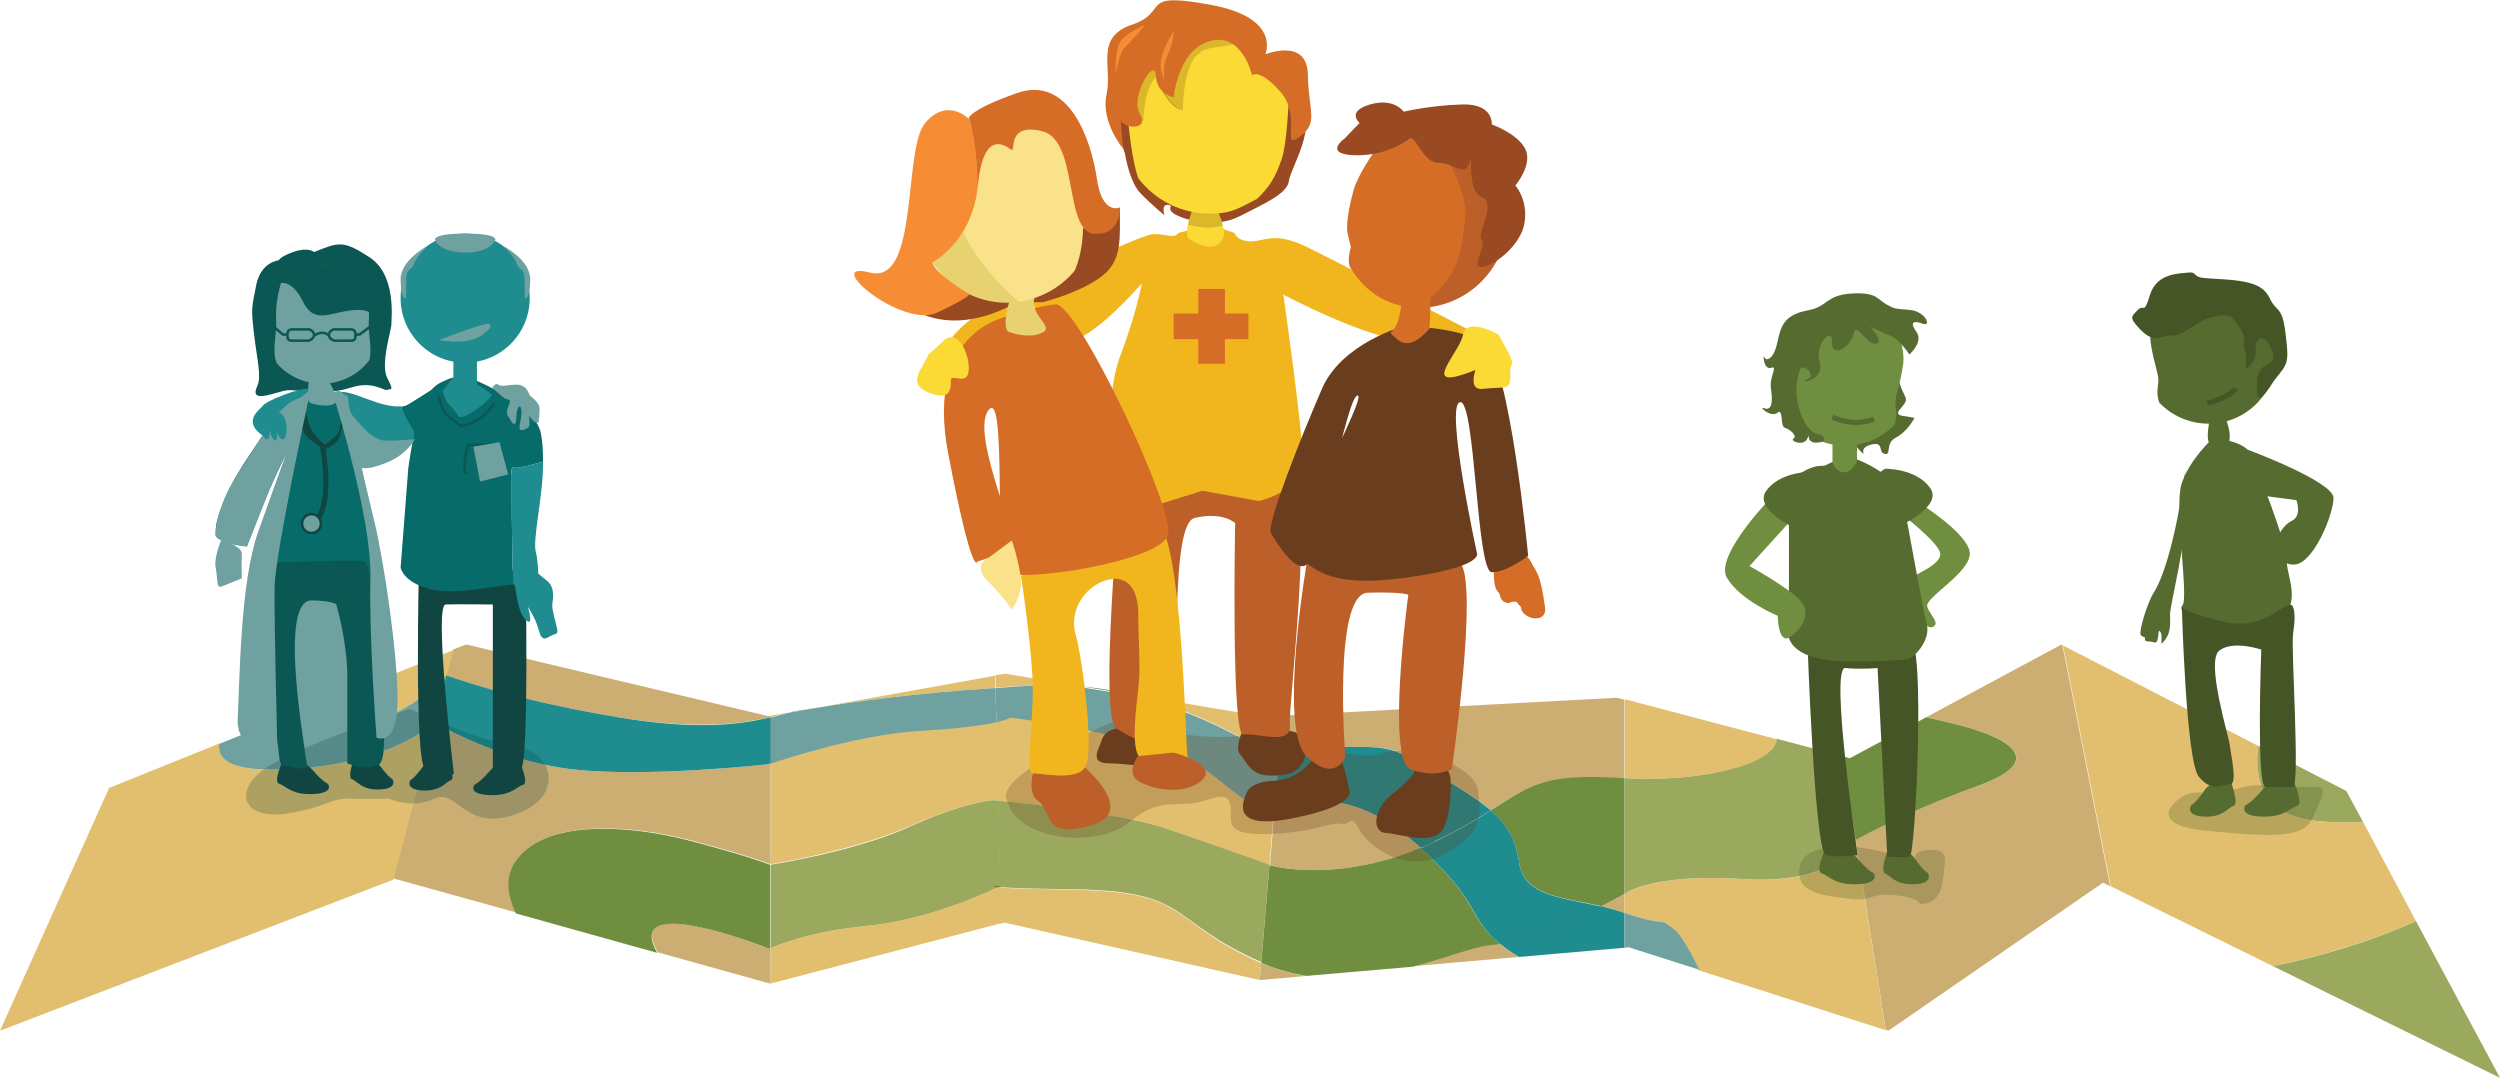 <?xml version="1.0" encoding="utf-8"?>
<!-- Generator: Adobe Illustrator 19.1.0, SVG Export Plug-In . SVG Version: 6.00 Build 0)  -->
<svg version="1.1" id="Layer_1" xmlns="http://www.w3.org/2000/svg" xmlns:xlink="http://www.w3.org/1999/xlink" x="0px" y="0px"
	 viewBox="172 21.6 488 210.4" style="enable-background:new 172 21.6 488 210.4;" xml:space="preserve">
<style type="text/css">
	.st0{fill:#076B69;}
	.st1{fill:#E1BF6F;}
	.st2{fill:#CCAE73;}
	.st3{fill:#9BA95F;}
	.st4{fill:#566B30;}
	.st5{fill:#6F8E3F;}
	.st6{fill:#6EA1A0;}
	.st7{fill:#1F8C8F;}
	.st8{opacity:0.26;fill:#455526;enable-background:new    ;}
	.st9{fill:#455526;}
	.st10{fill:none;stroke:#566B30;stroke-miterlimit:10;}
	.st11{fill:none;stroke:#455526;stroke-miterlimit:10;}
	.st12{opacity:0.25;fill:#6A3D1E;enable-background:new    ;}
	.st13{fill:#6A3D1E;}
	.st14{fill:#D66D27;}
	.st15{fill:#BD5F28;}
	.st16{fill:#F1B61E;}
	.st17{fill:#994A23;}
	.st18{fill:#FBDA35;}
	.st19{fill:none;stroke:#020202;stroke-width:0.5;stroke-miterlimit:10;}
	.st20{fill:#E7D170;}
	.st21{fill:#DBB82A;}
	.st22{fill:#F68D35;}
	.st23{fill:#F9E289;}
	.st24{opacity:0.25;fill:#114541;enable-background:new    ;}
	.st25{fill:#114541;}
	.st26{fill:#0B5753;}
	.st27{fill:none;stroke:#114541;stroke-miterlimit:10;}
	.st28{fill:none;stroke:#0B5753;stroke-width:0.5;stroke-miterlimit:10;}
</style>
<path class="st0" d="M267.9,98.5c-1.4,1.5-3.8,2.3-8.8,2.8c-5,0.4-3.8-1.6-7.9-0.5c-0.3,0.1-0.6,0.1-0.9,0.2
	c0.4,1.3,1.3,4.2,2.6,6.3c8.1-0.3,17.6-0.9,19-2.6C274.6,101.6,269.3,96.9,267.9,98.5z"/>
<g>
	<path class="st1" d="M366.7,194.8c-2.8,1.3-14.2,6.4-25.2,7.5c-11.7,1.1-18.2,4-19.1,4.4v6.9l45.1-11.8l-0.2-7
		C367,194.8,366.8,194.8,366.7,194.8z"/>
	<path class="st1" d="M365.8,177.8c0,0,0.4,0,1.1,0.1l-0.4-15.4c-2.4,0.5-6.6,1.2-13.9,1.6c-12.3,0.7-27.1,5.5-30.2,6.5v19.7
		c0,0,16.3-2.6,27.1-7.4C360.3,178.1,365.8,177.8,365.8,177.8z"/>
	<path class="st1" d="M366.2,153.5l-35,6.3c6.6-1.1,19.1-2.9,35.1-3.9L366.2,153.5z"/>
	<path class="st1" d="M326.2,160.6l-3.9,0.7v0.3C323.9,161.2,325.1,160.9,326.2,160.6z"/>
	<path class="st1" d="M422.3,161.2l-4.1,0.2l-25.7-4.3c16.8,4,29,12.9,29,12.9L422.3,161.2z"/>
	<path class="st1" d="M375,155.4c2.8-0.1,5.6,0,8.3,0.2l-15.1-2.5l-1.9,0.3l0.1,2.4C369.1,155.6,372,155.5,375,155.4z"/>
	<path class="st1" d="M419.8,181c0,0-2.2-0.8-11.5-8.4c-9.3-7.5-39.1-11-39.1-11s-0.6,0.4-2.8,0.9l0.4,15.4
		c4.8,0.5,24.4,2.5,33.4,5.6c10.3,3.6,19,6.9,19,6.9s0.2,0.1,0.6,0.2l0.8-10.1C420.1,180.8,419.8,181,419.8,181z"/>
	<path class="st1" d="M382,195.3c-8.7-0.2-12.9-0.3-14.8-0.4l0.2,7l0.7-0.2l49.8,11.2l0.3-3.3C399.8,201.4,404.6,195.7,382,195.3z"
		/>
	<path class="st2" d="M272.6,189.8c5.5-8.4,22.3-7.3,34.1-4.2c11.8,3.1,15.7,4.7,15.7,4.7v-19.7c-0.4,0.1-0.6,0.2-0.6,0.2
		s-23.3,2.6-37.8,1s-27.2-9.2-27.2-9.2s0,0-0.1,0.1l-8,30.5l0.2-0.1l23.8,6.6C271.1,196,270.8,192.6,272.6,189.8z"/>
	<path class="st2" d="M292.6,161.6c15.9,2.6,24.5,1.2,29.7,0v-0.3l-0.3,0.1l-59-14l-2.6,1l-1.3,5C259.2,153.5,271,158,292.6,161.6z"
		/>
	<path class="st2" d="M322.2,206.8c0,0-28.9-11.5-21.8,0.7l21.9,6.1h0.1v-6.9C322.3,206.7,322.2,206.8,322.2,206.8z"/>
	<path class="st1" d="M224.5,171.8c-7.6,0-10.1-2.1-9.6-5.1l-21.6,8.7L172,222.8l76.8-29.5l8-30.5
		C255.7,163.7,245.8,171.9,224.5,171.8z"/>
	<path class="st1" d="M259.2,153.5l1.3-5l-27.7,11.1c0.7,0.7,3.4,0.6,7.2,2.1C248.5,164.8,259.2,153.5,259.2,153.5z"/>
	<path class="st2" d="M574.4,147.4L548,161.6c1.1,0.3,2.5,0.6,4.6,1.1c10.2,2.3,20.5,7,5.2,12.4c-15.3,5.4-23.6,10.5-23.6,10.5
		l5.9,37l0.5,0.2l41.9-28.9l1.4,0.7l-9.3-47L574.4,147.4z"/>
	<path class="st1" d="M633.3,182.1c-5.8,0.1-12.1,0.1-15.9-2.3c-4.7-3-5.1-8.3-4.4-12.5l-38.3-19.7l9.3,47l31.7,15.6
		c9.1-2,19.2-4.8,27.9-8.8L633.3,182.1z"/>
	<path class="st3" d="M617.4,179.8c3.8,2.4,10.1,2.4,15.9,2.3L630,176l-17.1-8.8C612.3,171.4,612.6,176.8,617.4,179.8z"/>
	<path class="st3" d="M643.6,201.4c-8.7,4-18.8,6.9-27.9,8.8L660,232L643.6,201.4z"/>
	<path class="st2" d="M464.1,205.9c-3.4,0-9.2,2.4-16.3,4.3l20.6-1.8c-1.4-0.9-2.6-1.8-3.6-2.5C464.7,205.9,464.4,205.9,464.1,205.9
		z"/>
	<path class="st2" d="M489.1,199.8v-3.7c0,0-1.8,1-4.5,2.4C486.1,198.9,487.6,199.3,489.1,199.8z"/>
	<path class="st2" d="M447.6,185.6c-13.5-11.6-24-7-26.9-5.2l-0.8,10.1c2.7,0.7,14.5,2.9,29.4-3.4
		C448.7,186.6,448.2,186.1,447.6,185.6z"/>
	<path class="st2" d="M435.2,167.4c9.8-0.1,9.4,0.5,18.2,5.9c4,2.4,7.2,4.3,9.6,6.5c8.1-5.1,10.3-7.2,26.1-6.2v-15.4l-1.5-0.4
		l-65.4,3.5l-0.7,8.9C421.5,170.1,425.4,167.5,435.2,167.4z"/>
	<path class="st2" d="M418.2,209.5l-0.3,3.3l0.2,0.1l8.9-0.8c-2.8-0.4-5.7-1.2-8.6-2.5C418.4,209.6,418.3,209.5,418.2,209.5z"/>
	<path class="st1" d="M518.8,165.9l-29.6-7.8v15.4C502.6,174.4,518.6,171.1,518.8,165.9z"/>
	<path class="st1" d="M512.5,193.2c-18.3-1.2-23.4,2.9-23.4,2.9v3.7c9.5,3.3,6,0.4,9.7,3.4c1.2,1,3,4,4.8,7.8l36.5,11.7l-5.9-37
		C534.3,185.6,530.8,194.5,512.5,193.2z"/>
	<path class="st3" d="M367.3,194.5l-0.4-16.6c-0.7-0.1-1.1-0.1-1.1-0.1s-5.5,0.3-16.3,5.2s-27.1,7.4-27.1,7.4v16.3
		c0.9-0.4,7.4-3.3,19.1-4.4c11-1.1,22.4-6.1,25.2-7.5C365,194.6,366.9,194.5,367.3,194.5z"/>
	<path class="st4" d="M367.3,194.5c-0.4,0-2.3,0.1-0.6,0.3C367,194.7,367.2,194.6,367.3,194.5L367.3,194.5z"/>
	<path class="st4" d="M366.7,194.8c0.2,0,0.4,0,0.6,0v-0.3C367.2,194.6,367,194.7,366.7,194.8z"/>
	<path class="st3" d="M400.2,183.5c-9-3.1-28.6-5.2-33.4-5.6l0.4,16.6h0.1c0,0,0,0-0.1,0v0.3c1.8,0.1,6,0.3,14.8,0.4
		c22.6,0.4,17.8,6.1,36.2,14.2l1.6-19c-0.4-0.1-0.6-0.2-0.6-0.2S410.6,187.1,400.2,183.5z"/>
	<path class="st4" d="M367.3,194.5L367.3,194.5L367.3,194.5L367.3,194.5z"/>
	<path class="st5" d="M322.2,206.8c0,0,0.1,0,0.1-0.1v-16.3c0,0-3.9-1.6-15.7-4.7c-11.8-3.1-28.6-4.3-34.1,4.2
		c-1.8,2.8-1.6,6.2,0.2,10l27.6,7.7C293.3,195.3,322.2,206.8,322.2,206.8z"/>
	<path class="st5" d="M557.8,175.1c15.3-5.4,4.9-10.1-5.2-12.4c-2-0.5-3.5-0.8-4.6-1.1l-14.9,8l-1.5-0.4l2.6,16.4
		C534.3,185.6,542.6,180.6,557.8,175.1z"/>
	<path class="st5" d="M463,179.8c3,2.7,4.9,5.6,5.5,10c0.9,6.7,8.2,6.9,16.1,8.7c2.7-1.4,4.5-2.4,4.5-2.4v-22.6
		C473.3,172.5,471.1,174.7,463,179.8z"/>
	<path class="st5" d="M464.9,205.9c-6.8-5.5-3.5-7.9-15.7-18.8c-14.9,6.3-26.7,4.1-29.4,3.4l-1.6,19c0.1,0,0.2,0.1,0.2,0.1
		c2.9,1.3,5.7,2,8.6,2.5l20.8-1.8c7.1-1.9,12.9-4.3,16.3-4.3C464.4,205.9,464.7,205.9,464.9,205.9z"/>
	<path class="st3" d="M489.1,173.5v22.6c0,0,5-4.1,23.4-2.9c18.4,1.2,21.8-7.6,21.8-7.6l-2.6-16.4l-12.9-3.4
		C518.6,171.1,502.6,174.4,489.1,173.5z"/>
	<path class="st5" d="M326.9,160.5c-0.2,0-0.5,0.1-0.7,0.2l5-0.9C329.3,160.1,327.8,160.3,326.9,160.5z"/>
	<path class="st5" d="M383.2,155.6l9.3,1.5C389.5,156.4,386.4,155.9,383.2,155.6z"/>
	<path class="st6" d="M322.4,170.7c3.2-1.1,18-5.9,30.2-6.5c7.3-0.4,11.5-1.1,13.9-1.6l-0.2-6.7c-16,1-28.4,2.8-35.1,3.9l-5,0.9
		c-1.1,0.2-2.3,0.6-3.9,1v9H322.4z"/>
	<path class="st6" d="M375,155.4c-3,0.1-5.9,0.3-8.7,0.5l0.2,6.7c2.1-0.5,2.8-0.9,2.8-0.9s29.7,3.5,39.1,11
		c9.3,7.5,11.5,8.4,11.5,8.4s0.3-0.2,0.8-0.6l0.9-10.3c0,0-12.2-9-29-12.9l-9.3-1.5C380.5,155.3,377.8,155.2,375,155.4z"/>
	<path class="st7" d="M292.6,161.6c-21.6-3.6-33.5-8.2-33.5-8.2l-2.4,9.3c0.1-0.1,0.1-0.1,0.1-0.1s12.7,7.6,27.2,9.2
		c14.5,1.6,37.8-1,37.8-1s0.2-0.1,0.6-0.2v-9C317.1,162.9,308.5,164.3,292.6,161.6z"/>
	<path class="st6" d="M224.5,171.8c21.3,0.1,31.2-8.1,32.2-9l2.4-9.3c0,0-10.7,11.4-19.2,8.2c-3.8-1.4-6.6-1.4-7.2-2.1l-17.9,7.2
		C214.4,169.7,216.9,171.8,224.5,171.8z"/>
	<path class="st7" d="M484.6,198.5c-5.4,2.8-14.4,7-19.7,7.4c1,0.8,2.1,1.6,3.6,2.5l20.6-1.8v-6.8
		C487.6,199.3,486.1,198.9,484.6,198.5z"/>
	<path class="st7" d="M463,179.8c-2.4-2.1-5.7-4.1-9.6-6.5c-8.9-5.3-8.5-6-18.2-5.9c-9.8,0.1-13.6,2.7-13.6,2.7l-0.9,10.3
		c2.9-1.8,13.4-6.4,26.9,5.2c0.6,0.5,1.2,1,1.7,1.5c1.1-0.4,2.2-0.9,3.2-1.5C457.1,183.4,460.4,181.4,463,179.8z"/>
	<path class="st6" d="M489.1,199.8v6.8l0.8-0.1l13.8,4.4c-1.8-3.7-3.6-6.8-4.8-7.8C495.1,200.2,498.7,203,489.1,199.8z"/>
	<path class="st7" d="M468.5,189.8c-0.6-4.4-2.5-7.4-5.5-10c-2.6,1.7-5.9,3.6-10.5,5.9c-1.1,0.5-2.2,1-3.2,1.5
		c12.2,10.9,8.9,13.3,15.7,18.8c5.3-0.4,14.2-4.6,19.7-7.4C476.7,196.7,469.4,196.6,468.5,189.8z"/>
</g>
<g>
	<path class="st8" d="M537.3,187.4c-2.8-0.6-13.2-1.7-14,3.5c-0.8,5.1,4.4,5.4,9.3,6.1s3.9-1,8.9-0.7c5,0.4,5.2,1.7,5.2,1.7
		s3.8,0.7,4.5-4.3c0.7-5,1-6.3-2.5-6.2s-2.8,1.8-2.8,1.8S542.1,188.5,537.3,187.4z"/>
	<path class="st4" d="M528.2,187.5c0,0-1.9,4.3-0.6,4.6c1.3,0.3,2.4,2.3,7,2.1c4.6-0.2,3.1-2.2,3.1-2.2s-1-0.3-3.2-2.9
		S528.2,187.5,528.2,187.5z"/>
	<path class="st4" d="M540.5,187.5c0,0-1.6,4.3-0.5,4.6c1,0.4,2,2.3,5.8,2.1s2.5-2.2,2.5-2.2s-0.8-0.3-2.6-2.9
		C543.9,186.6,540.5,187.5,540.5,187.5z"/>
	<g>
		<path class="st5" d="M546.4,119.6c0,0,9.8,6.1,10.1,9.9c0.3,3.8-8.9,8.8-8.3,10.5c0.5,1.7,2.7,3.3,1,4c-1.8,0.7-8.3-7.2-5.7-8.8
			s7.7-3.5,7.2-5.7c-0.5-2.2-7.8-7.8-7.8-7.8L546.4,119.6z"/>
		<path class="st9" d="M524.8,146.5c0,0,1.4,41.4,3.6,42c2.2,0.6,6.2,0,6.2,0s-5.5-36.8-2.4-36.5c3,0.3,6.3,0,6.3,0l1.9,36.8
			c0,0,3.3,0.3,4.4,0s3.1-42.6,0-42.3C541.7,146.8,524.8,146.5,524.8,146.5z"/>
		<path class="st4" d="M533.4,110.9c-2.2,0-4.2,1.1-5,1.5c-0.8,0.4-1.9-0.5-5.4,1.9c-3.4,2.4-1.8,9.3-1.8,9.3v22.5
			c0,0,0.5,3.1,6.5,4.2c5.4,1,16.3,0,16.7,0c0.8,0,4.6-3.5,3.7-6.9c-0.9-3.3-3.3-17.7-4.6-23.8C542.3,113.6,533.4,110.9,533.4,110.9
			z"/>
		<path class="st4" d="M540,113.1c0,0,6.1-0.1,8.8,3.8s-7.6,8.1-7.6,8.1S534.6,115.8,540,113.1z"/>
		<path class="st5" d="M518.4,118c0,0-11.9,12-9.3,16.4s9.9,7.4,9.9,7.4s0.1,5.6,2.3,4.2c2.2-1.3,4.4-4.6,2.2-7.1
			c-2.2-2.5-10-6.8-10-6.8l7.8-8.6C521.2,123.5,521.4,118.8,518.4,118z"/>
		<path class="st4" d="M525.5,113.7c0,0-6.1-0.1-8.8,3.8c-2.6,4,7.6,8.1,7.6,8.1S530.9,116.4,525.5,113.7z"/>
		<path class="st4" d="M533.1,106.9c0,0,1.2,2,2.3,3s-0.9-0.8,1.8-1.5c2.7-0.7,1.3,1.5,2.7,1.8s0-2.1,2.2-3.2
			c2.2-1.1,3.6-3.8,3.6-3.8s0.5,0-2.2-0.4s1-2.1,0.5-3.5s-1.3-2-1.7-5.7L533.1,106.9z"/>
		<path class="st5" d="M529.7,106.4v5.5c0,0,0.6,1.9,2.3,1.9c1.7,0,2.5-2.3,2.5-2.3v-5.1H529.7z"/>
		<g>
			<path class="st5" d="M542,100.6c-0.2-1.5,0.9-3.7,1.5-7.9c0.2-1.4-0.1-3.1-0.5-4.9c-2.4-3.4-6.3-5.6-10.8-5.6
				c-7.3,0-13.2,5.9-13.2,13.2s5.9,13.2,13.2,13.2c3.8,0,7.2-1.6,9.6-4.1C542.4,102.9,542.1,101.3,542,100.6z"/>
		</g>
		<path class="st4" d="M524.8,82.2c-4.7,0.9-5.2,3.2-5.9,6.4c-0.7,3.2-2.2,3.6-2.5,2.7c-0.3-0.9-0.2,2.6,1.3,2.1s-0.4,1.6,0,4.2
			c0.4,2.6,0.1,4.2-1.3,3.7c-1.4-0.6,1.2,1.9,2.5,0.9c1.3-1.1,0.5,2.6,1.5,2.9s2.5,1.6,1.7,2.1c-0.8,0.5,2,1.6,2.7,0
			c0.7-1.6-0.6,1,2,0.8c2.6-0.2,0.6-1.6,0.6-1.6s-2.3,0.4-3.9-4.1c-1.6-4.5-0.5-8,0-8.8s3.3,1.3,1.2,2.2c-2,0.9,3.6,0.2,2.5-3.4
			c-1.1-3.6,2.6-7.1,2.4-3.9s3.7,1,4.2-1.6s2.4,1.9,4.2,1.9s-0.2-2.5-0.8-3.1s1.8,0.8,3.7,1.5s3.8,3.7,3.8,3.7s2.8-2.4,1.4-4.4
			c-1.4-1.9-0.6-2.3,1.2-1.6c1.8,0.6,0.6-2.4-2.5-2.7c-3.1-0.3-2.8-0.1-4.6-1.1c-1.8-1-1.8-2.4-6.8-2.1
			C528.4,79.2,528.8,81.5,524.8,82.2z"/>
		<path class="st10" d="M529.7,103c0,0,3.9,2.1,8.1,0.4"/>
	</g>
</g>
<g>
	<path class="st8" d="M603.9,176.6c0,0-2.9-0.7-4.9,0s-9,6,4,7.2s18.7,1.5,20.5-2.7s3.2-6.2,0-5.9s-10.1-0.9-13.4,0
		C606.8,176.1,605.9,176.1,603.9,176.6z"/>
	<path class="st4" d="M619.8,174.3c0,0,1.9,4.3,0.6,4.6c-1.3,0.3-2.4,2.3-7,2.1c-4.6-0.2-3.1-2.2-3.1-2.2s1-0.3,3.2-2.9
		C615.6,173.3,619.8,174.3,619.8,174.3z"/>
	<path class="st4" d="M607.5,174.3c0,0,1.6,4.3,0.5,4.6s-2,2.3-5.8,2.1s-2.5-2.2-2.5-2.2s0.8-0.3,2.6-2.9
		C604.1,173.3,607.5,174.3,607.5,174.3z"/>
	<g>
		<g>
			<path class="st4" d="M593.3,96.3c0.2-1.5-0.9-3.7-1.5-7.9c-0.2-1.4,0.1-3.1,0.5-4.9c2.4-3.4,6.3-5.6,10.8-5.6
				c7.3,0,13.2,5.9,13.2,13.2c0,7.3-5.9,13.2-13.2,13.2c-3.8,0-7.2-1.6-9.6-4.1C592.9,98.7,593.2,97.1,593.3,96.3z"/>
		</g>
		<path class="st9" d="M589.3,85.4c-1.6-1.8-1.3-2,0-3.3s1.1,1.2,2.4-3c1.3-4.2,5.7-4.1,7.5-4.3c1.8-0.2,0.6,1,3.6,1.1
			c3,0.1-4-0.2,2.9,0.2c6.9,0.4,8.4,1.7,9.5,4c1.1,2.3,2.3,1.3,2.9,6.3s0.7,5.9-1.1,8.1c-1.8,2.2-1.3,1.9-2.6,3.6s-2.1,1.9-1.8-2.3
			c0.3-4.2,4.2-2.2,2.9-5.8c-1.3-3.6-3.4-2.7-3.2,0c0.2,2.7-2.1,3.7-2.1,3.7s0.5-1.2,0-3.7s0.3-2.6-1.1-4.6c-1.5-2-1.8-2.7-5-2
			c-3.2,0.7-5.8,3.8-8.1,3.7C593.7,86.9,592.7,89.2,589.3,85.4z"/>
		<path class="st4" d="M603.4,103.2c0,0-1,4.4,0,5s2.6,2.3,3.6,0s-1.3-6.6-1.3-6.6L603.4,103.2z"/>
		<path class="st4" d="M604,107.1c0,0-4.7,4.2-6.2,9.1c-1.4,4.8,1.5,22.2,0.2,23.6c-1.3,1.4,4,5,14.5,3.7s5.8-8.9,5.9-12.3
			c0.1-3.4-5.7-17.8-6.9-20.7C610.5,107.6,604,107.1,604,107.1z"/>
		<path class="st9" d="M597.9,140.2c0,0,0.8,29.9,3.3,33s4.5,1.5,6.1,1.5c1.5,0,0.2-5.5,0-7.4s-4.8-16.6-2.1-18.7
			c2.7-2.1,8.2-0.2,8.2-0.2s-1,26.7,0.8,26.8c1.8,0.1,4.1,0.1,5.4,0c1.4-0.1-0.4-27.1,0-29.8c0.4-2.7,0.4-4.3,0-5.3
			c-0.8-2.2-4.8,4.3-12.3,3.1C599.7,141.7,597.9,140.2,597.9,140.2z"/>
		<path class="st4" d="M598.6,113.3c0,0-2.2,17.6-6.2,24c-0.8,1.2-2.4,5.5-2.6,7.8c-0.1,0.9,1,0.7,0.9,1.1c-0.1,0.9,0.7,0.4,1.8,0.8
			c1.1,0.3,0.6-2.7,1.1-2.2c0.7,0.7,0,2.9,0.5,2.3c1.8-1.8,1.5-3.7,1.5-5.6s3.2-14.1,3-20.4C598.4,114.8,598.6,113.3,598.6,113.3z"
			/>
		<path class="st4" d="M610.8,109.4c0,0,16.7,6.2,16.7,9.4s-3.9,12.8-7.6,13c-3.7,0.2-3.4-4.3-3.7-4.1c-0.3,0.1,1-3.4,3.1-4.4
			s1-3.8,1-4s-4.4-0.5-7.7-1.2S610.8,109.4,610.8,109.4z"/>
		<path class="st11" d="M602.9,100.3c0,0,4.4-1.1,5.5-2.9"/>
	</g>
</g>
<path class="st6" d="M229.4,165.7c0,0,10-5.9,13.1-0.8s-1.5-19.4-1.7-23.6c-0.2-4.2,0.6-4.2-3.2-4.2s-6.9-1.9-8.3,0.5s0,29.1,0,29.1
	V165.7z"/>
<g>
	<path class="st12" d="M374.9,170.4c0,0-7.3,4.2-6.5,7s2.4,5.2,7.7,6.9c5.4,1.6,12.5,1,16.6-2.4c4.1-3.4,6.6-3.3,10.9-3.4
		c4.3-0.1,7.6-3.1,8.5,0c0.8,3.1-2,6.1,7.2,5.9c9.3-0.2,12.3-2.4,14.4-2c2.2,0.4,1.8-2.2,3.7,1.2s9.2,8.8,16.7,4.7s7-7.6,6.4-12.4
		c-0.6-4.9-12.8-9.1-18.3-7.3s-13.5-1.9-19.9-3.2s-6.2,0.4-14.6,0c-8.3-0.4-10-2.7-14.4-3.4C389,161.3,378.2,168.1,374.9,170.4z"/>
	<path class="st13" d="M414.6,164.2c0,0-1.7,3.4-0.5,4.7s2,4.1,5.8,4.1c3.9,0,4.9-0.6,6-1.9c1.1-1.3,2.8-6.8-3.2-6.9
		C416.8,164,414.6,164.2,414.6,164.2z"/>
	<path class="st13" d="M398.9,163.6c0,0,1.5,5.7,0.3,7c-1.2,1.3-6.9,0-10.8,0s-1.8-3-1.5-4.1c0.5-1.6,1.1-2.3,3.8-2.9
		C396.6,162.3,398.9,163.6,398.9,163.6z"/>
	<g>
		<path class="st14" d="M465,131.7c-0.3,0.3-0.5,0.7-0.5,1.1v2.3c0,2,0.2,4.2,1.9,4.2c0.2,0,0.3,0,0.4-0.1c0.9-0.4,2,0,2.1,0.9v0.1
			c0.2,2.3,5.1,3.3,4.7,0c-0.5-3.3-1.1-9-4.5-9.3C466.9,130.7,465.7,131.2,465,131.7z"/>
	</g>
	<g>
		<path class="st15" d="M374.6,169.2c0,0-2.8,6.9,0,8.7s0.7,7.7,10.4,4.8c9.7-2.8-2.5-12.4-2.5-12.4L374.6,169.2z"/>
		<path class="st15" d="M390.6,118.1c0,0-4.1,43.6-0.7,45.7c3.3,2,6.7,3.9,10,2.5c3.3-1.4-0.4-42.2,5.3-43.6c5.5-1.3,7.9,1,7.9,1
			s-0.8,41.7,1.6,41.3c2.4-0.5,9.4,2.3,9.1-1.8c-0.4-4.1,5.1-45.9,0-50.5S390.6,118.1,390.6,118.1z"/>
		<path class="st16" d="M371.3,134c0,0,2.3,15.1,2.3,22.2c0,7.2-1.4,16.6,0,16.4c1.4-0.2,8.3,1.6,10.2-1.2
			c1.9-2.8-0.5-21.2-1.8-25.8c-1.4-4.7,1.6-9.2,5.5-10.6c3.9-1.4,6.7,0.7,6.7,6.7s0.5,9.9,0,14.2c-0.5,4.4-1.4,11.7,0.2,13.4
			c1.7,1.7,9.8,2.2,9.4,0c-0.4-2.2-1-42.8-6-46C392.5,120,371.3,134,371.3,134z"/>
		<path class="st14" d="M463.6,130.5c0,0,0,0.8,0,2.9c0,2,0.2,4.2,1.9,4.2c1.7,0,0-2.6,0-2.6s2.3,1.3,2.5,3.6c0.2,2.3,5.1,3.3,4.7,0
			c-0.5-3.3-1.1-9-4.5-9.3C464.6,128.8,463.6,130.5,463.6,130.5z"/>
		<path class="st16" d="M366,80.5c0,0-8.5,5.9-8.7,8.1c-0.2,2.3,9.7,5.6,10.9,3.9c1.3-1.7,4.9-9.7,3.9-10.9
			C371.1,80.5,366,80.5,366,80.5z"/>
		<path class="st13" d="M427.9,170.2c0,0-2.6,3.6-7.1,3.8c-4.4,0.2-5.3,1.7-5.7,2.9c-0.4,1.2-3,6.9,9.4,4.4
			c12.4-2.5,10.9-5.3,10.9-5.3s-1.2-6.8-2.3-6.8C432.1,169.2,427.9,170.2,427.9,170.2z"/>
		<path class="st13" d="M444.3,176.2c-4.3,3-4.7,7.9-1.7,8c3,0.2,9.8,2.8,11.4-1.4s1.1-9.6,1.1-9.6l-1.7-4.8l-5.4,1
			c0,0,0.7,2.6-0.5,3.8C446.2,174.6,444.3,176.2,444.3,176.2z"/>
		<path class="st16" d="M402,67.1c0,0,3.7-1.2,5.9-1.2s5.1,1.2,5.1,1.2s0.4,1.6,3.2,1.6c2.9,0,4.5-2,11.1,1.2
			c6.5,3.2,33.4,17.1,33.4,17.1s-4.7,1.8-13.4,1.3c-8.7-0.6-24.8-9.2-24.8-9.2s3.8,26.3,3.8,32.4s-8.6,7.9-8.6,7.9l-11-2l-9.3,2.9
			l-8.5-7.9c0,0-1.3-13.3,1.8-21.4s4.2-14.1,4.2-14.1s-9.6,11.1-14,11.1c-4.4,0-8.6-9.6-8.6-9.6s22.1-11.1,24.9-11.1
			S401.1,68.2,402,67.1z"/>
		<path class="st14" d="M369.5,83.2c0,0-17.2,2-12.4,27s5.7,21,5.7,21s6.3-1.6,6.7-4.2s-8-21.2-4.5-25.4s1.1,29.3,3.3,31.6
			c2.2,2.3,30.4-2,31.7-7.2c1.4-5-17.6-45.1-21.9-45C373.8,81.4,370.7,82.9,369.5,83.2z"/>
		<path class="st17" d="M391.6,51.6c0,0,0.8,5.4,3,7.7s4.7,4.3,4.7,4.3s-0.7-2.2,0.7-2c1.4,0.1-0.6,0.6,1.3,1.8
			c1.9,1.1,7.8,2.9,12.7,0.4c4.9-2.5,9.3-4.4,9.6-6.9s6.1-11.4,1.7-14.9c-3-2.4-24.2-6.1-33.1-2.4C387.6,41.1,391.6,51.6,391.6,51.6
			z"/>
		<g>
			<path class="st17" d="M348.3,80.6c0,0,7.1,7.3,20.3,1c2.5-1.2,6.9-1,6.9-1s8.1-2,12.2-5.6c3.3-3,2.9-6.9,2.9-12.9l-18.4,10.4
				L348.3,80.6z"/>
			<path class="st18" d="M353.2,90.8c-1,2.8-4.4,5.5,0,7.4c4.4,1.8,4.4-0.7,4.4-2.3c0-1.6,3.2,1.2,3.5-2c0.2-3.2-2.2-8.5-5-5.7
				C353.2,90.9,353.2,90.8,353.2,90.8z"/>
			<path class="st19" d="M372.1,75"/>
			<path class="st19" d="M362.8,73.2"/>
		</g>
		<path class="st20" d="M369,80.5c0,0-1.6,5.4,0,5.9c1.6,0.6,4.7,1.2,6.7,0s-3.2-3.6-1.6-7.1C375.8,75.9,369,80.5,369,80.5z"/>
		<g>
			<path class="st14" d="M435.7,69.9c0,0-0.8,2.3-0.2,3.8c3,5,7.5,8,13.9,8c8.5-6.2,8.5-10.9,9.3-17.5c0.6-4.7-3.7-12.6-6.6-17.3
				c-0.8-0.1-1.8-0.2-2.6-0.2c-2.6,0-5.1,0.6-7.3,1.7c-2.6,3.6-5.3,7.7-6,10.4c-1.6,5.7-1.2,8.1-1.2,8.1"/>
			<path class="st15" d="M451.4,46.9c2.9,4.7,7.2,12.7,6.6,17.3c-0.8,6.6-0.8,11.4-9.3,17.5h0.1c9.7,0,17.5-7.9,17.5-17.5
				C466.2,55.4,459.7,48.1,451.4,46.9z"/>
		</g>
		<g>
			<path class="st18" d="M410.7,65.7c-0.8,0.2-1.9,0.4-3.5,0.2c-1.6,0-2.6-0.2-3.3-0.6c-0.2,1.2-0.4,2.4,0.1,2.8
				c1.4,1.1,5.5,3.1,6.7,0C411,67.5,411,66.6,410.7,65.7z"/>
			<path class="st21" d="M410.7,65.7c-0.5-2.8-2.6-5.7-2.6-5.7h-2.3c0,0-1.4,3-1.9,5.4c0.8,0.4,1.9,0.5,3.3,0.6
				C408.8,66.1,409.9,65.9,410.7,65.7z"/>
		</g>
		<path class="st17" d="M434.4,48.7c0,0-4.1,2.9,1.8,3.2c5.9,0.2,9.7-2.3,10.9-3.2c1.2-1,2.6,4.7,5.7,4.7s5.1,2.9,6,0
			s-0.7,5.4,2.4,6.7s-1.1,7.1,0,8.3c1.1,1.2-2.2,5.3,0,5.3s7.8-4.2,8.4-8.7c0.7-4.4-1.8-7.2-1.8-7.2s3.5-4.1,1.9-7.2
			c-1.6-3-6.5-4.7-6.5-4.7s0.4-4.2-6-3.9c-6.2,0.2-11.2,1.4-11.2,1.4s-1.9-2.8-6.6-1.4c-4.7,1.4-2,3.6-2,3.6L434.4,48.7z"/>
		<g>
			<path class="st21" d="M398.8,39.1c2.4,4.1,4.2,4.1,4.2,4.1s-0.1-8.5,4.3-9.8c2.9-0.7,5.5-2.5,7.1-3.7c-1.9-0.7-4.1-1.2-6.2-1.2
				c-2.4,0-4.5,0.5-6.7,1.3C399.5,32.9,397.4,36.9,398.8,39.1z"/>
			<path class="st18" d="M414.3,29.6c-1.6,1.2-4.3,0.8-7.1,1.7c-4.4,1.2-4.3,11.8-4.3,11.8s-1.9,0.1-4.2-4.1
				c-1.3-2.3,0.7-6.2,2.8-9.3c-4.3,1.8-7.8,5.3-9.6,9.4c0.1,7.2,1.3,14.7,2.3,17.3c3.2,4.2,8.3,6.9,13.9,6.9c3.8,0,5-0.6,9.3-2.9
				c2.3-2.2,3.6-4.2,4.8-7.8c1-2.9,1.3-10.5,1.6-14.8C421.8,34.2,418.5,31.1,414.3,29.6z"/>
			<path class="st21" d="M391,41.1c2.4,4.1,4.2,4.1,4.2,4.1s-0.1-8.5,4.3-9.8c2.9-0.7,5.5-2.5,7.1-3.7c-1.9-0.7-4.1-1.2-6.2-1.2
				c-2.4,0-4.5,0.5-6.7,1.3C391.7,34.8,389.8,38.8,391,41.1z"/>
		</g>
		<path class="st14" d="M391.2,50.6c0,0-4.4-5.3-3.2-10.6s-2.4-11.1,5-13.6s1-6.5,15.1-3.9c14.1,2.5,10.9,9.7,10.9,9.7
			s8.1-3.3,8.3,3.9c0.1,7.3,2.2,9.4-1.6,12.2c-3.8,2.8,0.5-3.9-3.7-8.7s-5.6-3.3-5.6-3.3s-1.9-8.4-8.1-6.7c-6.3,1.5-7.2,11-7.2,11
			s-3.3-0.6-3.5-4.3c-0.1-3.7-5.1,4.1-3.1,7.5c2,3.5-3.5,2.8-3.7,1.2C390.6,43.2,391.2,50.6,391.2,50.6z"/>
		<path class="st22" d="M401.1,27.7c0,0-3.3,4.9-2.4,7.9c1,2.9,1.1,3.7,1.1,3.7s-1.4-3.7,0-6.7S401.1,27.7,401.1,27.7z"/>
		<path class="st22" d="M395.6,26.4c0,0-4.2,1.8-5.1,3.6s-0.7,6.2-0.7,6.2s0.5-4.2,2-5.6C393.3,29.2,395.6,26.4,395.6,26.4z"/>
		<g>
			<path class="st20" d="M361.1,68.7c-3.3-5.7-2.3-14.3-0.8-20.9c-5.5,3-9.2,8.7-9.2,15.4c0,9.7,7.9,17.5,17.5,17.5
				c0.8,0,1.8-0.1,2.6-0.2C368.4,78.1,364.4,74.3,361.1,68.7z"/>
			<path class="st23" d="M381.7,51.6c-3.2-3.6-7.9-6-13.2-6c-3,0-5.9,0.7-8.4,2.2c-1.4,6.5-2.5,15.2,0.8,20.9
				c3.3,5.6,7.3,9.6,10,11.8c4.3-0.6,8.3-2.9,10.9-6.1C384.6,68,383.3,58.4,381.7,51.6z"/>
		</g>
		<path class="st15" d="M427.3,130.1c0,0-6,34-0.2,39.2c5.6,5.3,7.5,0,7.5,0s-2.5-31.8,4.4-32s7.9,0.4,7.9,0.4s-4.4,32.3,0.5,34.1
			s8-0.1,8-0.1s5.3-36.2,1.6-40.3C453.3,127.3,427.3,130.1,427.3,130.1z"/>
		<g>
			<path class="st22" d="M361.1,44.8c0,0-4.2-4.3-8.5,0.8c-4.4,5.1-1.1,31.7-10.8,29.2c-9.7-2.5,6.2,11.1,13.2,7.8
				c6.9-3.3,6.2-3.6,6.2-3.6s-6.7-3.9-7.2-6.2c0,0,7.5-3.8,8.8-14.3c0-3.7-0.2-9.4-1.7-13.9C361.1,44.8,361.1,44.8,361.1,44.8z"/>
			<path class="st14" d="M390.6,62.1c0,0-3.5,1.6-4.5-5.7c-1.1-7.4-5.4-20.3-15.7-16.6c-7.4,2.6-9,4.2-9.3,4.8
				c1.4,4.4,1.7,10.2,1.7,13.9c0-0.2,0.1-0.6,0.1-0.8c1.1-11.2,5.5-7.5,6.5-6.9c1,0.7-1.1-5.3,6-3.6c7.1,1.7,4.3,19,9.9,20
				C390.9,67.8,390.6,62.1,390.6,62.1z"/>
		</g>
		<path class="st13" d="M445.9,85.3c0,0-12.1,3.3-15.9,12.3c-3.9,9-10.9,26.5-9.9,28.1s4.8,8.1,7.1,6c2.3-2,7.7-32.9,9.8-32.9
			s-14.9,30.1-11.6,31.7s5,6,20.7,3.9c15.7-2.1,14.2-4.8,14.2-4.8s-6.3-29-3.3-29.5s3.2,33.2,6.2,33.2s7.1-3.2,7.1-3.2
			s-3.6-38-8.6-41.5C456.4,85.2,445.9,85.3,445.9,85.3z"/>
		<path class="st14" d="M444.6,87.7c-1.2-1.2-0.4-0.1-1.2-1.2c2.4-1.4,2.3-8.6,2.4-9.7c0.1-1.3,5.3,2.9,5.3,2.9
			c0.2-1.1,0.1,6.7-0.2,6.2C449.2,87.8,446.8,89.8,444.6,87.7z"/>
		<path class="st15" d="M394.1,169.2c0,0-2.3,3.3,0,4.8s8.7,3.1,12.4,0s-5.4-5.5-5.4-5.5L394.1,169.2z"/>
		<path class="st23" d="M364.8,130.6c0,0-3.1,1.3,0,4.4c3.1,3.1,4.7,5.6,4.7,5.6s2.3-2.9,1.7-6.7c-0.6-3.8-1.7-6.8-1.7-6.8
			L364.8,130.6z"/>
		<path class="st18" d="M464.5,86.9c0,0-6.2-3.5-6.9,0c-0.7,3.5-7.9,10.4,0,7.8c7.9-2.5,3.9-4.4,3.9-4.4s-4.2,7.7,0,7.2
			s5.5,0.5,5.3-2.8C466.6,91.4,468.7,94.3,464.5,86.9z"/>
	</g>
	<g>
		<polygon class="st14" points="411.1,78 405.9,78 405.9,82.8 401.1,82.8 401.1,87.8 405.9,87.8 405.9,92.6 411.1,92.6 411.1,87.8 
			415.7,87.8 415.7,82.8 411.1,82.8 		"/>
	</g>
</g>
<path class="st0" d="M240.8,107.8c-0.3-0.1,0.4-0.1,1.7-0.2c-1.3-2.2-3.4-6-4.4-9.4c-2.6,0.2-3.3-0.3-3.3-0.3s-6,1.3-7.5,3.4
	c-1.5,2.1-8.5,10.8-11.3,17.4c-2.8,6.7-2.2,7.8,0,8.7c2.2,0.8,4.2,0.8,4.2,0.8s2.6-6.8,4.3-10.8s4-8.5,4-8.5s-9.2,23.5-7.2,24.3
	c2,0.9,8,3,13.5,2.9c5.5-0.1,12-0.6,11.8-1.8C246.4,133.2,242.3,108.3,240.8,107.8z"/>
<path class="st7" d="M253.9,107.6c-1.3-2.1-3.3-5.4-3.6-6.7c-4,0.4-9.1-3-11.9-2.8c-0.1,0-0.2,0-0.3,0c0.9,3.4,3.1,8.3,4.5,10.5
	C244.7,108.6,249.6,107.8,253.9,107.6z"/>
<path class="st24" d="M252,160c0,0-23.8,7.8-29.2,12.3c-5.3,4.5-2.7,9.3,5.2,8.1s8.2-3,12.3-2.9c4.1,0.1,7.6,0,7.6,0s4.4,2.1,8.9,0
	c4.5-2.1,5.8,6.5,15.7,3.1c10-3.4,7.5-12.4,0-13.4S252,160,252,160z"/>
<path class="st25" d="M227.1,170.3c0,0-1.8,4-0.6,4.3s2.3,2.2,6.6,2c4.3-0.2,2.9-2,2.9-2s-0.9-0.3-3-2.7
	C231,169.4,227.1,170.3,227.1,170.3z"/>
<path class="st25" d="M241.2,169.4c0,0-1.5,4-0.5,4.3s1.9,2.2,5.5,2s2.4-2,2.4-2s-0.7-0.3-2.5-2.7
	C244.3,168.5,241.2,169.4,241.2,169.4z"/>
<path class="st25" d="M273.5,170.5c0,0,1.8,4,0.6,4.3c-1.2,0.3-2.3,2.2-6.6,2s-2.9-2-2.9-2s0.9-0.3,3-2.7
	C269.7,169.6,273.5,170.5,273.5,170.5z"/>
<path class="st25" d="M259.5,169.6c0,0,1.5,4,0.5,4.3s-1.9,2.2-5.5,2s-2.4-2-2.4-2s0.7-0.3,2.5-2.7
	C256.3,168.8,259.5,169.6,259.5,169.6z"/>
<path class="st25" d="M253.8,131.3c0,0-1,39.1,1.2,40.4c2.2,1.3,5.6,1,5.6,1s-4-33.1-1.6-33.1c2.3-0.1,9.2,0,9.2,0v33.1
	c0,0,3.9,0.2,5.5-1c1.6-1.2,0.9-38.5,0.9-38.5L253.8,131.3z"/>
<g>
	<path class="st0" d="M271.9,114.4c0,0-0.4-1.8,0.5-1.5c0.7,0.2,3.9-0.7,5.6-1.2c0-2-0.1-3.9-0.4-5.4c-1-6.2-14.8-11.3-14.8-11.3
		c-2.3,0-3.5,0.7-4.4,1.1c-0.9,0.4-2.3,1.1-3.8,4.1c-1.7,3.7-2.9,12.8-2.9,12.8l-1.5,19.4c0,0,0.5,3.2,6.7,4.4
		c4.2,0.8,11.8-0.8,15.3-1.1C271.8,127.1,271.9,114.4,271.9,114.4z"/>
	<path class="st7" d="M278,111.7c-1.7,0.5-5,1.4-5.6,1.2c-0.9-0.3-0.5,1.5-0.5,1.5s-0.1,12.6,0.3,21.3c1.1-0.1,1.7-0.1,1.8-0.1
		c0.6,0,2.5,0.9,3-1.1c0.2-0.9-0.1-4.1-0.4-5.1C275.9,126.9,278.1,118.1,278,111.7z"/>
</g>
<path class="st26" d="M233.3,70.8c0,0-1.1-1-3.8-0.1c-2.7,0.9-3.1,1.7-3.1,1.7s-3.5,0.3-4.4,4.9s-1,4.5-0.4,9.6
	c0.6,5.1,1.5,8.3,0.6,10.1c-0.8,1.8-0.2,2.4,3,1.5s2.6-0.8,5.6-0.6c3.1,0.2,5.8,0.6,9.9-0.7c4.1-1.3,6.3,0.8,6.9,0.5
	c0.7-0.3,1.4,0.4,0-2.3c-1.4-2.7,0.8-9.3,0.8-10.5s1-9.7-4.3-13.1C238.9,68.4,238.1,68.9,233.3,70.8z"/>
<path class="st26" d="M223.8,131.5c0,0,1.8,31.8,2.3,34.6s0.2,5,1.4,5s4.3,1.2,4.4,0c0.1-1.2-5.9-32.3,0.9-32.3
	c3.5,0,4.8,0.7,4.8,0.7s2.2,7.1,2.2,14.3s0,16.8,0,16.8s3.8,1.7,6.2,0.2c2.3-1.5-0.2-18.3,0-22.8s-1.8-16.2-2.8-16.8
	C242.5,130.7,223.8,131.5,223.8,131.5z"/>
<g>
	<g>
		<circle class="st7" cx="262.8" cy="79.8" r="12.6"/>
		<path class="st7" d="M265.1,91.5v5.2c0,0-0.6,1.8-2.2,1.8s-2.4-2.2-2.4-2.2v-4.8H265.1z"/>
	</g>
	<path class="st6" d="M268.6,68.6c0,0-0.9,2.3-5.8,2.3c-4.9,0-5.8-2.3-5.8-2.3s-1.2-1.4,5.8-1.4C269.9,67.2,268.6,68.6,268.6,68.6z"
		/>
	<path class="st6" d="M255.5,69.6c0,0-5.3,2.7-5.3,6.5s1,3.8,1,3.8s0.1-1.5,0.1-3.8s1.1-1.6,1.5-3C253.3,71.6,255.5,69.6,255.5,69.6
		z"/>
	<path class="st6" d="M270.2,69.6c0,0,5.3,2.7,5.3,6.5s-1,3.8-1,3.8s-0.1-1.5-0.1-3.8s-1.1-1.6-1.5-3
		C272.4,71.6,270.2,69.6,270.2,69.6z"/>
</g>
<path class="st6" d="M257.7,88c0,0,6-2.4,8.9-3.1c1.7-0.4,0.8,0.8,1.1,0.5c0.9-0.8-1.1,1.9-3.6,2.5C261.7,88.7,257.7,88,257.7,88z"
	/>
<path class="st7" d="M272.4,135.2c0,0,0.6,4.5,1.3,6s1.9,2.5,1.8,1.1c-0.1-1.3-0.5-2.3-0.5-2.3s0.6,0.8,1.5,2.7
	c0.9,1.9,0.8,4.3,2.5,3.3c1.7-1,2-0.3,1.7-1.9c-0.4-1.6-0.9-3.4-0.9-4.3c0-0.9,0.8-3.4-1.1-4.9c-1.9-1.5-1.8-1.5-1.8-1.5
	S275.4,135.2,272.4,135.2z"/>
<path class="st6" d="M215.2,127c0,0-1.5,3.4-1.1,5.4c0.4,2,0.1,4.1,1.1,3.7s4-1.6,4-1.6s-0.1-3.3,0-4.8
	C219.3,128.2,215.2,127,215.2,127z"/>
<path class="st6" d="M232.5,95c0,0-1,4.7,0,5.2s4.2,1,5,0s-1.9-5.2-1.9-5.2H232.5z"/>
<path class="st6" d="M272.9,96.7c-1.2-0.1-3,0.5-3.6,0c-0.6-0.5-1.2,0.6-1.2,0.6c1.9,1.6,2,2,3.1,2.3c1.1,0.3-0.9,1.8,0,3.3
	c0.9,1.5,1.5,2.4,1.6,0c0.1-2.4,1-2.5,1-0.8s-1.1,3.9,0.4,3.4c1.4-0.5,1.2-0.7,1.1-2.5c-0.1-1.8,0.8-1.8,0.1-4.1
	C274.8,96.5,272.9,96.7,272.9,96.7z"/>
<path class="st6" d="M275.4,98.8c0,0,1.8,1.3,1.9,2.3c0.1,1-0.2,3-0.2,3s-0.9,0.6-2.6-2.6C272.8,98.3,275.4,98.8,275.4,98.8z"/>
<g>
	<path class="st6" d="M244,84.1c0.2-2.9-0.5-5.8-0.9-7.3c-2.1-2.1-5.1-3.5-8.3-3.5c-3,0-5.8,1.2-7.8,3c-0.4,1.3-1.3,4.5-1.1,7.7
		c0.2,2.9-0.9,5.9,0.1,8.5c2.1,2.4,5.3,4,8.8,4c3.8,0,7.2-1.8,9.3-4.6C244.7,89.5,243.8,86.7,244,84.1z"/>
</g>
<path class="st26" d="M226.4,76.9c0,0,2.5-1,4.7,3.5c2.2,4.5,5.1,2.3,9.3,1.8c4.2-0.5,4,1,4,1s2.4-8-2.1-9.9s-1.1,0-7.9,0
	C227.6,73.3,226.4,76.9,226.4,76.9z"/>
<path class="st7" d="M232.2,97.5c-1.6-0.3-8.4,2.4-8.9,3.3c-0.5,0.8-5.2,3.5,2,7l6.4-6.4L232.2,97.5z"/>
<path class="st25" d="M230.8,101.7c0,0-0.5,3.7,1.3,5.3c1.8,1.6,3.3,2.3,3.3,2.3s2.2-0.6,2.9-2.5s1.2-5.4,0.6-5.8
	c-0.7-0.4-0.3-0.5-0.3,0.6s0,4-0.8,4.8s-2.3,2-2.3,2s-2.6-1.7-3.3-4.4c-0.7-2.6-0.7-3.8-0.7-3.8L230.8,101.7z"/>
<path class="st6" d="M237.5,100.2c0,0,7.1,22.8,6.8,34.2s1.2,31.2,1.2,31.2s4,1.9,4.1-7s-2.6-27.2-4.5-35.1s-2.5-10.6-2.5-10.6
	s0.9,0.6,4.9-1c4-1.6,5.5-4.6,5.5-4.6s-3.3,0.4-5.9,0.3c-2.6-0.1-5-3.5-6.2-4.8c-1.2-1.3-0.6-4-1.3-4s-0.8-1.2-2-0.8
	S237.5,100.2,237.5,100.2z"/>
<path class="st6" d="M232.2,99.7c0,0-6.5,30.2-6.6,36.4c-0.1,6.2,0.5,30.1,0.5,30.1s-8.1,3.1-7.7-4.4s0.5-26.7,4-36.4
	c3.5-9.7,5.5-15.3,5.5-15.3s-2.8,5.7-4.1,9.1c-1.3,3.4-3.6,9.1-3.6,9.1s-6.4-0.7-6.2-2.5s0.8-6.3,4.6-12c3.7-5.7,6.3-10.3,7.8-11.7
	c1.5-1.3,1.9-2,3.8-2.7C232.1,98.7,232.3,96.6,232.2,99.7z"/>
<path class="st27" d="M234.9,108.4c0,0,2.1,10.6-0.9,14.5"/>
<circle class="st25" cx="232.8" cy="123.8" r="2.1"/>
<circle class="st6" cx="232.8" cy="123.8" r="1.6"/>
<path class="st7" d="M260.5,95.3c0,0-1.4,1.6-2.1,2.6c-0.8,1,2.4,3.6,3.1,4.9s7.2-3.8,6.4-4.3s-3.1-2.2-3.8-2.5s-2.6-0.7-2.6-0.7
	H260.5z"/>
<path class="st28" d="M262.9,114c-0.7-1.9,0.5-5.6,0.5-5.6l5.4,0c0,0,2.6,4.4,0.6,6"/>
<polygon class="st6" points="264.4,108.8 265.7,115.6 271.2,114.2 269.5,107.9 "/>
<g>
	<path class="st0" d="M260.5,103.4l-2.6-6.8c0,0-3,2-6.8,4.3c0.8,1.5,1.9,3.8,2.8,6.4C258.2,104.2,260.5,103.4,260.5,103.4z"/>
	<path class="st0" d="M253.9,107.3c-0.2,0.1-0.3,0.2-0.5,0.4l2.1,5.3C255.1,111,254.5,109,253.9,107.3z"/>
	<path class="st0" d="M251.1,100.9c-0.1,0-0.2,0.1-0.2,0.1l2.6,6.6c0.2-0.1,0.3-0.2,0.5-0.4C252.9,104.6,251.8,102.3,251.1,100.9z"
		/>
</g>
<ellipse class="st7" cx="225" cy="103.7" rx="2.6" ry="2"/>
<path class="st7" d="M222.9,103.4c0,0-0.4,1.8,0.2,2.8c0.5,1,0.9,1.3,1.2,1.1c0.4-0.2,0.4-2.1,0.4-2.1s0.1,1.4,0.5,1.9
	c0.4,0.4,0.7,0.7,0.8,0.3c0.3-0.8-0.3-2.2-0.3-2.2s0.9,2.6,1.7,2.1s0.7-3.8-0.2-4.5"/>
<path class="st28" d="M257.7,98.9c0,0,0.3,2.8,2,4.1c1.8,1.3,2.2,1.8,2.2,1.8s2.8-0.5,4.4-2c1.6-1.6,2.2-2.5,2.2-2.5"/>
<path class="st28" d="M228.1,86.9c0,0.8,0.1,1.2,0.9,1.2s3.2,0,3.2,0s1.1-0.3,1.1-1.1s-0.9-1.1-0.9-1.1H229
	C229,85.9,228.1,85.8,228.1,86.9z"/>
<path class="st28" d="M241.4,86.9c0,0.8-0.1,1.2-0.9,1.2s-3.2,0-3.2,0s-1.1-0.3-1.1-1.1s0.9-1.1,0.9-1.1h3.3
	C240.5,85.9,241.4,85.8,241.4,86.9z"/>
<path class="st28" d="M233.3,87.1c0,0,1.7-1.2,2.9,0"/>
<polyline class="st28" points="228.1,86.9 227.2,86.9 224.8,84.8 "/>
<polyline class="st28" points="241.4,86.9 242.2,86.9 245,84.8 "/>
</svg>
